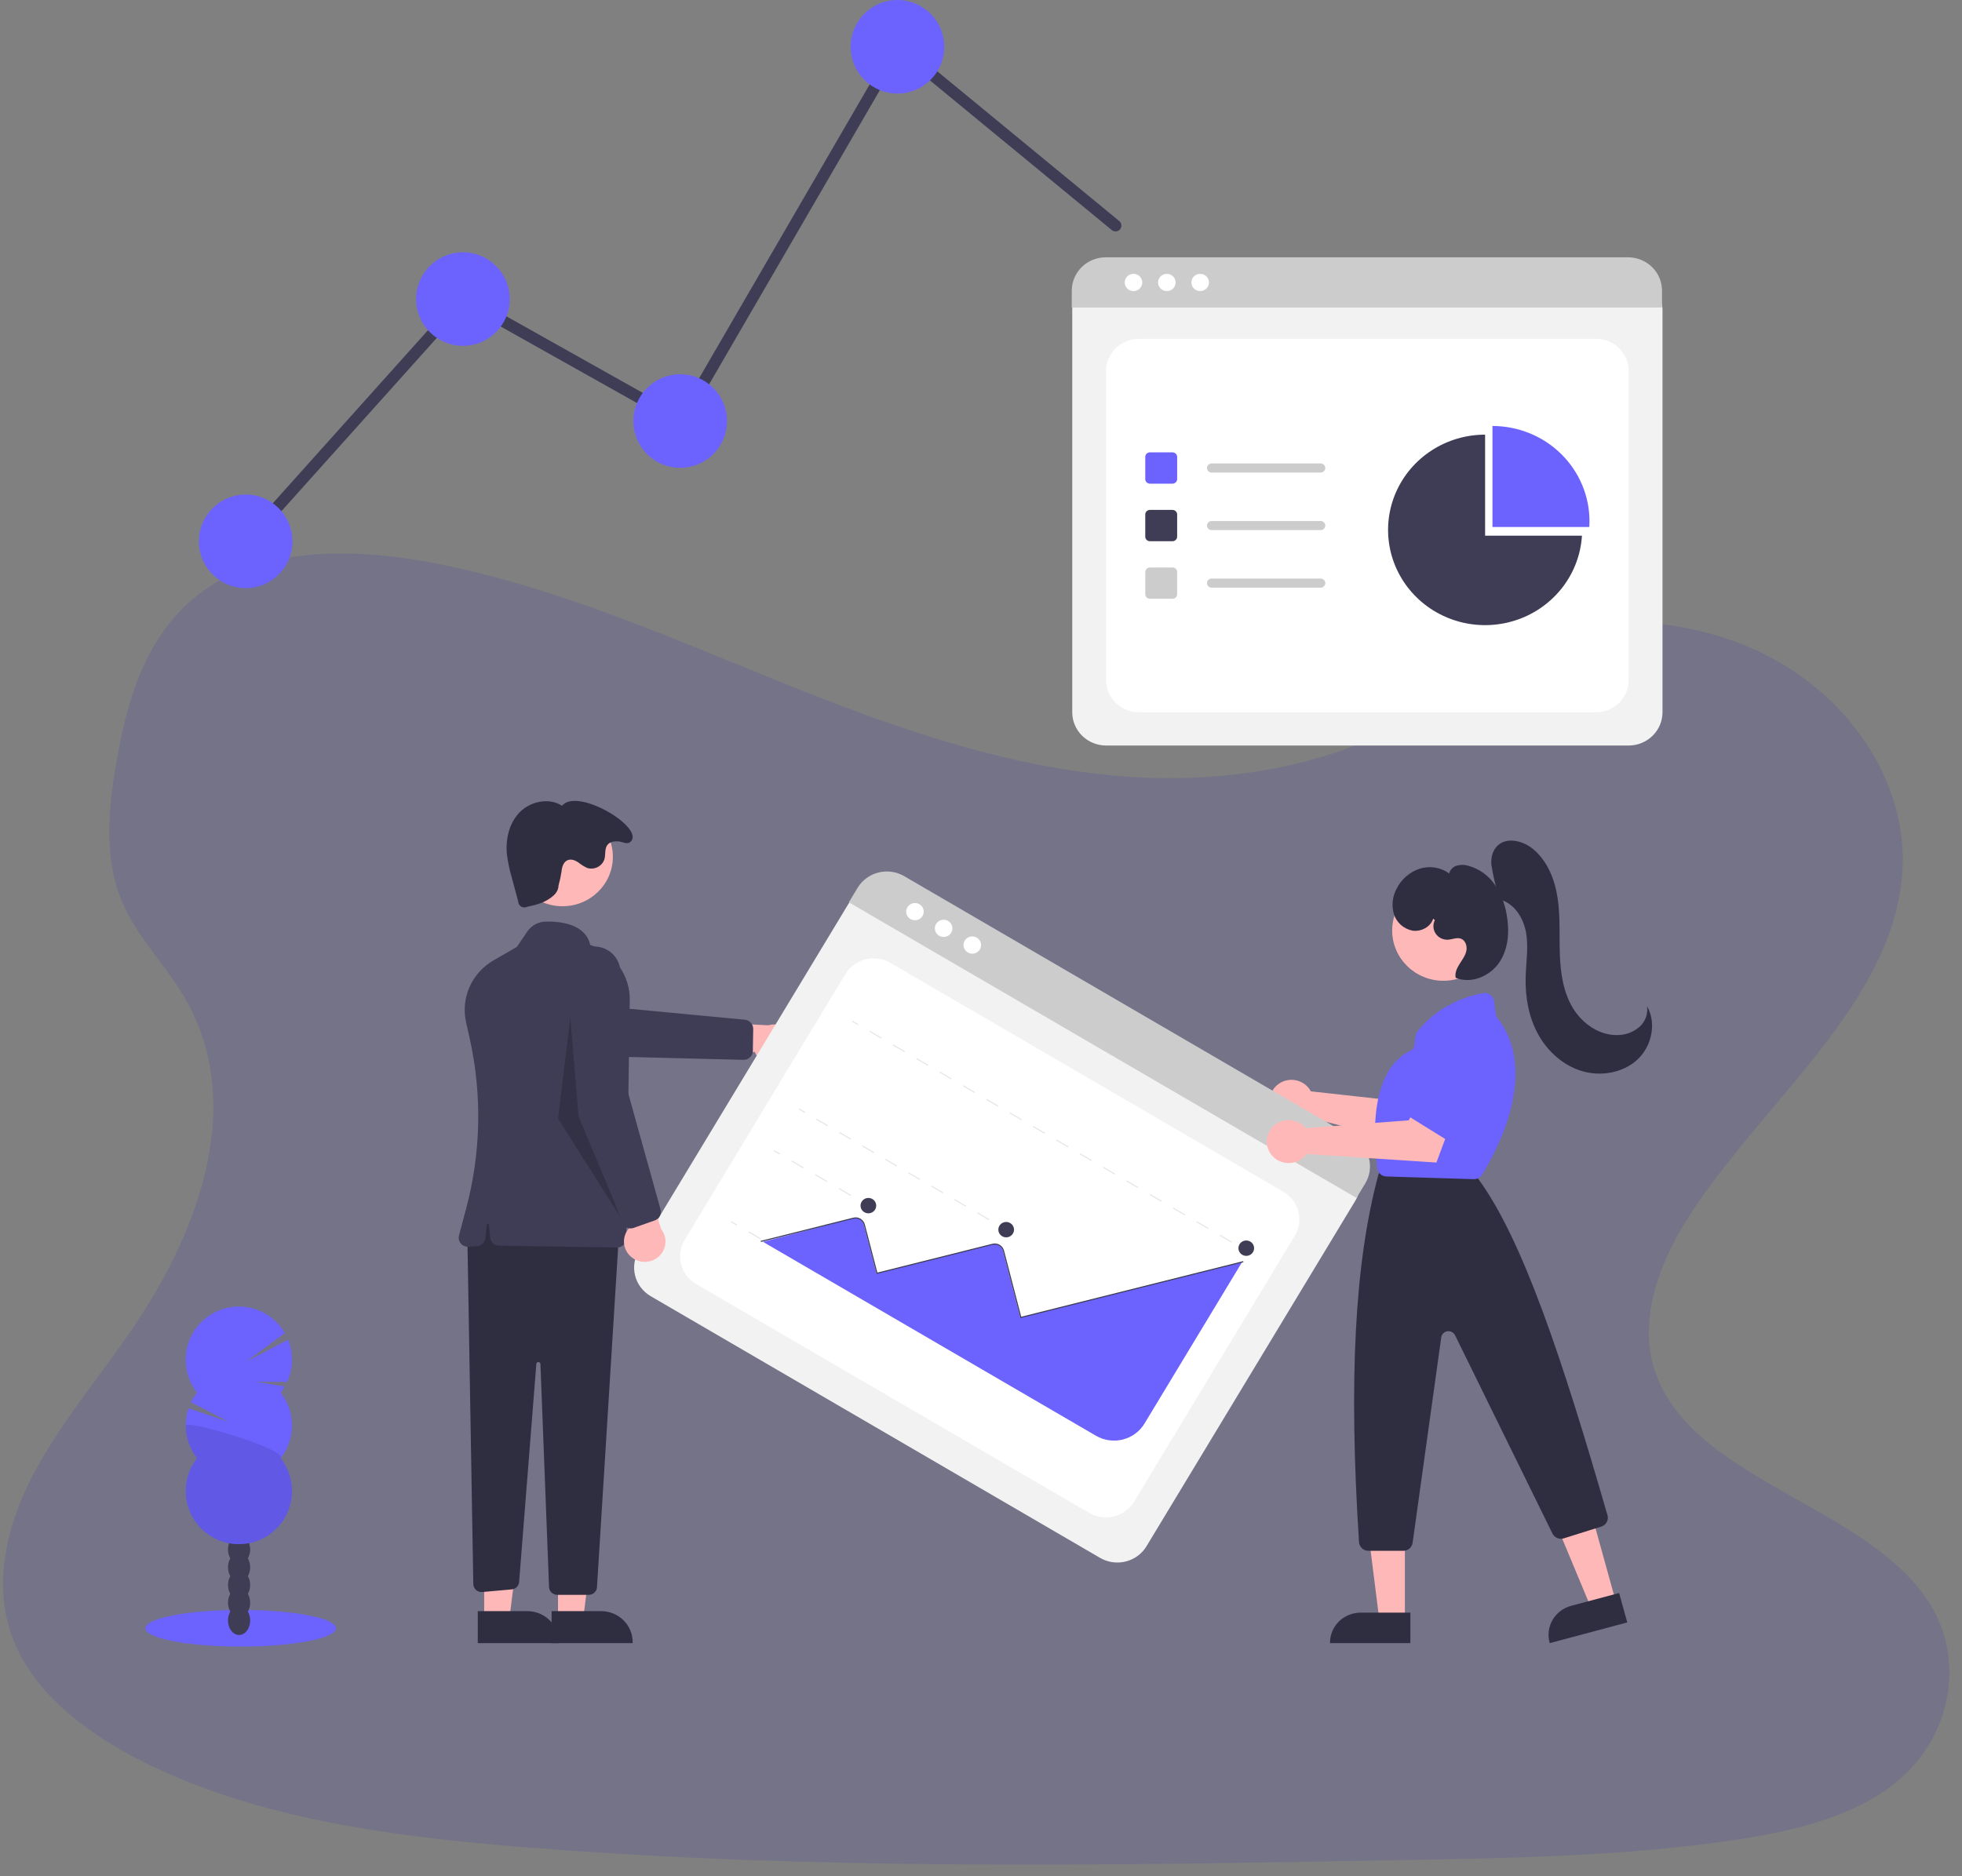 <svg width="1174" height="1123" viewBox="0 0 1174 1123" fill="none" xmlns="http://www.w3.org/2000/svg">
<rect x="0" y="0" width="1174" height="1123" fill="#808080" stroke="none"/>
<g id="statistics">
<g id="statistics-shadow">
<path id="Vector" opacity="0.1" d="M1134.5 1066.77C1108.47 1087.89 1071.67 1096.34 1036.11 1101.53L1030.13 1102.37C992.996 1107.48 955.48 1110 917.849 1111.36C897.714 1112.11 877.582 1112.57 857.451 1112.95L841.675 1113.24C821.191 1113.61 800.668 1113.98 780.107 1114.33C759.977 1114.67 739.847 1114.98 719.717 1115.25C693.937 1115.59 668.159 1115.82 642.381 1115.94C622.254 1116.03 602.127 1116.02 582.002 1115.91C556.221 1115.76 530.448 1115.42 504.686 1114.88C484.55 1114.44 464.43 1113.86 444.326 1113.13C418.547 1112.17 392.785 1110.91 367.041 1109.33C349.568 1108.28 332.107 1107.05 314.659 1105.65L306.711 1105C231.816 1098.74 155.626 1088.17 90.382 1056.77L88.623 1055.91C87.748 1055.49 86.874 1055.06 86 1054.62C74.022 1048.72 62.563 1041.82 51.745 1033.99C32.509 1019.92 16.688 1002.85 8.454 982.705C-4.448 951.115 2.966 915.855 18.462 885.289C33.959 854.722 57.015 827.231 77.014 798.507C82.872 790.093 88.438 781.358 93.625 772.395C126.044 716.186 142.551 650.902 109.862 596.007C105.545 589.006 100.874 582.23 95.867 575.705C87.865 565.013 79.724 554.319 74.276 542.521C61.57 515.068 64.717 484.392 69.794 455.275C76.591 416.563 88.718 374.922 125.408 351.106C163.475 326.373 217.086 328.257 263.871 337.843C336.613 352.656 403.567 382.689 471.19 409.857C538.812 437.025 609.691 461.972 684.342 465.421C700.378 466.153 716.446 465.752 732.426 464.22V464.22C753.728 462.274 774.767 458.09 795.194 451.737C824.696 442.384 851.605 428.114 871.664 408.084C914.682 365.269 994.633 362.905 1051.95 389.711C1106.65 415.29 1141.6 468.504 1138.37 521.218C1134.72 579.897 1090.23 627.667 1049.41 676.72C1044.46 682.664 1039.57 688.629 1034.81 694.639C1032.15 697.994 1029.54 701.357 1026.98 704.727C1022.5 710.676 1018.16 716.659 1014.07 722.718C993.142 753.785 978.171 791.217 991.947 825.17C999.674 844.181 1014.67 858.791 1032.79 871.603C1073.41 900.297 1129.7 919.936 1154.67 959.742C1176.18 994.049 1167.54 1039.93 1134.5 1066.77Z" fill="#1307D8"/>
</g>
<path id="Vector_2" d="M974.542 446.202H661.846C656.479 446.196 651.333 444.1 647.537 440.373C643.741 436.647 641.606 431.594 641.6 426.324V185.195C641.605 181.334 643.169 177.633 645.949 174.902C648.73 172.172 652.5 170.636 656.433 170.632H979.699C983.7 170.636 987.535 172.199 990.364 174.976C993.192 177.753 994.783 181.519 994.788 185.447V426.324C994.782 431.594 992.647 436.647 988.851 440.373C985.056 444.1 979.91 446.196 974.542 446.202V446.202Z" fill="#F2F2F2"/>
<path id="Vector_3" d="M681.479 426.324H954.909C960.116 426.324 965.11 424.293 968.792 420.679C972.473 417.064 974.542 412.161 974.542 407.049V222.067C974.542 216.954 972.473 212.052 968.792 208.437C965.11 204.822 960.116 202.791 954.909 202.791H681.479C676.272 202.791 671.278 204.822 667.597 208.437C663.915 212.052 661.846 216.954 661.846 222.067V407.049C661.846 412.161 663.915 417.064 667.597 420.679C671.278 424.293 676.272 426.324 681.479 426.324Z" fill="white"/>
<path id="Vector_4" d="M994.506 184.058H641.316V173.938C641.324 168.65 643.468 163.582 647.277 159.844C651.086 156.106 656.25 154.004 661.636 154H974.186C979.572 154.004 984.736 156.106 988.545 159.844C992.355 163.582 994.498 168.65 994.506 173.938V184.058Z" fill="#CCCCCC"/>
<path id="Vector_5" d="M678.244 174.219C681.147 174.219 683.5 171.909 683.5 169.059C683.5 166.209 681.147 163.899 678.244 163.899C675.342 163.899 672.988 166.209 672.988 169.059C672.988 171.909 675.342 174.219 678.244 174.219Z" fill="white"/>
<path id="Vector_6" d="M698.194 174.219C701.097 174.219 703.45 171.909 703.45 169.059C703.45 166.209 701.097 163.899 698.194 163.899C695.292 163.899 692.938 166.209 692.938 169.059C692.938 171.909 695.292 174.219 698.194 174.219Z" fill="white"/>
<path id="Vector_7" d="M718.145 174.219C721.047 174.219 723.4 171.909 723.4 169.059C723.4 166.209 721.047 163.899 718.145 163.899C715.242 163.899 712.889 166.209 712.889 169.059C712.889 171.909 715.242 174.219 718.145 174.219Z" fill="white"/>
<path id="Vector_8" d="M701.6 289.478H688.059C687.324 289.477 686.62 289.19 686.101 288.681C685.582 288.171 685.29 287.479 685.289 286.758V273.463C685.29 272.742 685.582 272.051 686.101 271.541C686.62 271.031 687.324 270.744 688.059 270.744H701.6C702.335 270.744 703.039 271.031 703.558 271.541C704.077 272.051 704.369 272.742 704.37 273.463V286.758C704.369 287.479 704.077 288.171 703.558 288.681C703.039 289.19 702.335 289.477 701.6 289.478V289.478Z" fill="#6C63FF"/>
<path id="Vector_9" d="M701.6 323.925H688.059C687.324 323.924 686.62 323.637 686.101 323.127C685.582 322.617 685.29 321.926 685.289 321.205V307.91C685.29 307.189 685.582 306.498 686.101 305.988C686.62 305.478 687.324 305.191 688.059 305.19H701.6C702.335 305.191 703.039 305.478 703.558 305.988C704.077 306.498 704.369 307.189 704.37 307.91V321.205C704.369 321.926 704.077 322.617 703.558 323.127C703.039 323.637 702.335 323.924 701.6 323.925Z" fill="#3F3D56"/>
<path id="Vector_10" d="M701.6 358.372H688.059C687.324 358.371 686.62 358.084 686.101 357.574C685.582 357.064 685.29 356.373 685.289 355.652V342.357C685.29 341.636 685.582 340.945 686.101 340.435C686.62 339.925 687.324 339.638 688.059 339.637H701.6C702.335 339.638 703.039 339.925 703.558 340.435C704.077 340.945 704.369 341.636 704.37 342.357V355.652C704.369 356.373 704.077 357.064 703.558 357.574C703.039 358.084 702.335 358.371 701.6 358.372V358.372Z" fill="#CCCCCC"/>
<path id="Vector_11" d="M790.236 282.83H724.99C724.257 282.829 723.554 282.542 723.035 282.032C722.517 281.522 722.226 280.831 722.226 280.111C722.226 279.39 722.517 278.7 723.035 278.19C723.554 277.68 724.257 277.393 724.99 277.391H790.236C790.6 277.39 790.961 277.46 791.298 277.597C791.635 277.733 791.941 277.933 792.198 278.186C792.456 278.438 792.661 278.738 792.8 279.069C792.94 279.399 793.012 279.753 793.012 280.111C793.012 280.468 792.94 280.822 792.8 281.153C792.661 281.483 792.456 281.783 792.198 282.036C791.941 282.288 791.635 282.489 791.298 282.625C790.961 282.761 790.6 282.831 790.236 282.83V282.83Z" fill="#CCCCCC"/>
<path id="Vector_12" d="M790.236 317.277H724.99C724.257 317.276 723.554 316.989 723.035 316.479C722.517 315.969 722.226 315.278 722.226 314.558C722.226 313.837 722.517 313.147 723.035 312.637C723.554 312.127 724.257 311.84 724.99 311.838H790.236C790.971 311.838 791.675 312.125 792.195 312.635C792.714 313.145 793.006 313.836 793.006 314.558C793.006 315.279 792.714 315.971 792.195 316.481C791.675 316.991 790.971 317.277 790.236 317.277Z" fill="#CCCCCC"/>
<path id="Vector_13" d="M790.236 351.724H724.99C724.257 351.722 723.554 351.435 723.035 350.925C722.517 350.416 722.226 349.725 722.226 349.005C722.226 348.284 722.517 347.593 723.035 347.084C723.554 346.574 724.257 346.287 724.99 346.285H790.236C790.6 346.284 790.961 346.354 791.298 346.49C791.635 346.627 791.941 346.827 792.198 347.08C792.456 347.332 792.661 347.632 792.8 347.962C792.94 348.293 793.012 348.647 793.012 349.005C793.012 349.362 792.94 349.716 792.8 350.047C792.661 350.377 792.456 350.677 792.198 350.929C791.941 351.182 791.635 351.382 791.298 351.519C790.961 351.655 790.6 351.725 790.236 351.724V351.724Z" fill="#CCCCCC"/>
<path id="Vector_14" d="M950.99 315.421C951.06 314.278 951.099 313.127 951.099 311.967C951.099 296.848 944.982 282.349 934.094 271.658C923.206 260.968 908.438 254.962 893.039 254.962V315.421H950.99Z" fill="#6C63FF"/>
<path id="Vector_15" d="M888.641 320.604V260.144C877.307 260.144 866.221 263.4 856.75 269.511C847.279 275.623 839.837 284.322 835.341 294.537C830.845 304.751 829.493 316.034 831.45 326.994C833.408 337.954 838.59 348.112 846.357 356.216C854.124 364.319 864.137 370.013 875.161 372.596C886.185 375.179 897.737 374.538 908.395 370.752C919.052 366.965 928.347 360.2 935.135 351.288C941.922 342.377 945.905 331.711 946.592 320.604H888.641Z" fill="#3F3D56"/>
<path id="Vector_16" d="M783.272 651.459C783.681 652.005 784.046 652.582 784.364 653.184L845.854 659.972L854.797 648.109L874.797 659.02L857.192 687.837L781.858 668.425C779.941 670.235 777.508 671.428 774.883 671.847C772.258 672.266 769.566 671.891 767.164 670.771C764.762 669.651 762.764 667.839 761.436 665.577C760.108 663.315 759.513 660.71 759.73 658.108C759.947 655.505 760.965 653.03 762.65 651.01C764.335 648.99 766.606 647.521 769.162 646.8C771.717 646.078 774.436 646.137 776.957 646.97C779.477 647.802 781.68 649.368 783.272 651.459V651.459Z" fill="#FFB8B8"/>
<path id="Vector_17" d="M469.516 635.873C467.961 636.77 466.224 637.322 464.428 637.489C462.632 637.657 460.821 637.435 459.122 636.841C457.423 636.246 455.877 635.293 454.593 634.049C453.31 632.805 452.32 631.299 451.693 629.638L407.855 630.536L420 611.607L459.767 613.657C462.679 612.808 465.806 613.037 468.557 614.301C471.307 615.565 473.49 617.775 474.692 620.514C475.894 623.252 476.03 626.328 475.076 629.159C474.122 631.99 472.144 634.379 469.516 635.873V635.873Z" fill="#FFB8B8"/>
<path id="Vector_18" d="M450.249 630.454C449.9 631.595 449.18 632.592 448.198 633.292C447.216 633.991 446.027 634.355 444.815 634.326L364.583 632.325L291.935 611.206C289.935 610.625 288.074 609.66 286.458 608.366C284.843 607.073 283.505 605.477 282.523 603.671C281.541 601.865 280.935 599.886 280.739 597.848C280.544 595.81 280.762 593.754 281.383 591.8C282.004 589.846 283.014 588.033 284.355 586.465C285.696 584.898 287.341 583.608 289.194 582.67C291.048 581.733 293.072 581.166 295.15 581.004C297.229 580.841 299.319 581.086 301.3 581.724L366.935 602.853L445.712 610.317C447.091 610.454 448.369 611.093 449.293 612.109C450.216 613.125 450.719 614.443 450.702 615.805L450.474 628.997C450.467 629.491 450.391 629.981 450.249 630.454V630.454Z" fill="#3F3D56"/>
<path id="Vector_19" d="M333.896 969.114L348.939 969.113L356.096 912.144L333.894 912.145L333.896 969.114Z" fill="#FFB8B8"/>
<path id="Vector_20" d="M330.059 964.292L359.684 964.291H359.685C362.165 964.29 364.62 964.77 366.91 965.701C369.201 966.633 371.282 967.998 373.035 969.719C374.788 971.441 376.179 973.484 377.128 975.733C378.077 977.982 378.565 980.392 378.565 982.827V983.429L330.06 983.431L330.059 964.292Z" fill="#2F2E41"/>
<path id="Vector_21" d="M289.723 969.114L304.765 969.113L311.923 912.144L289.721 912.145L289.723 969.114Z" fill="#FFB8B8"/>
<path id="Vector_22" d="M285.886 964.292L315.511 964.291H315.512C317.991 964.29 320.446 964.77 322.737 965.701C325.028 966.633 327.109 967.998 328.862 969.719C330.615 971.441 332.006 973.484 332.955 975.733C333.903 977.982 334.392 980.392 334.392 982.827V983.429L285.886 983.431L285.886 964.292Z" fill="#2F2E41"/>
<path id="Vector_23" d="M279.627 738.883L283.219 948.135C283.231 948.798 283.381 949.451 283.661 950.054C283.941 950.657 284.345 951.197 284.848 951.639C285.35 952.082 285.94 952.418 286.58 952.627C287.221 952.836 287.899 952.913 288.571 952.853L306.174 951.282C307.329 951.179 308.409 950.678 309.223 949.867C310.038 949.057 310.534 947.99 310.623 946.855L320.929 816.329C320.953 816.023 321.096 815.737 321.328 815.53C321.56 815.324 321.863 815.212 322.177 815.218C322.49 815.224 322.789 815.348 323.012 815.563C323.236 815.778 323.367 816.07 323.379 816.377L328.53 949.891C328.578 951.136 329.115 952.315 330.03 953.18C330.944 954.044 332.165 954.527 333.434 954.527H352.313C353.563 954.527 354.766 954.059 355.676 953.218C356.586 952.377 357.136 951.227 357.212 950.002L370.428 737.678L291.897 718.402L279.627 738.883Z" fill="#2F2E41"/>
<path id="Vector_24" d="M336.588 542.397C353.232 542.397 366.725 529.15 366.725 512.808C366.725 496.466 353.232 483.219 336.588 483.219C319.943 483.219 306.45 496.466 306.45 512.808C306.45 529.15 319.943 542.397 336.588 542.397Z" fill="#FFB8B8"/>
<path id="Vector_25" d="M369.272 746.64C369.243 746.64 369.214 746.639 369.185 746.639L298.715 745.574C297.36 745.554 296.061 745.046 295.063 744.145C294.066 743.245 293.44 742.017 293.306 740.693L292.508 732.859C292.493 732.71 292.422 732.573 292.309 732.472C292.196 732.372 292.05 732.317 291.897 732.317C291.745 732.317 291.599 732.372 291.486 732.472C291.373 732.573 291.302 732.71 291.287 732.859L290.463 740.951C290.335 742.218 289.757 743.4 288.829 744.289C287.902 745.179 286.685 745.719 285.392 745.816L280.412 746.192C279.534 746.259 278.653 746.118 277.842 745.782C277.031 745.446 276.313 744.925 275.749 744.261C275.185 743.598 274.791 742.811 274.599 741.968C274.407 741.124 274.424 740.248 274.647 739.412L278.935 723.36C287.809 689.999 288.522 655.052 281.019 621.368L278.888 611.852C277.281 604.742 278.017 597.316 280.987 590.644C283.958 583.971 289.01 578.397 295.416 574.727L309.257 566.761L315.537 557.512C316.753 555.727 318.388 554.256 320.306 553.223C322.224 552.191 324.367 551.628 326.553 551.582C335.313 551.393 350.341 552.969 353.164 565.545C360.161 567.892 366.22 572.357 370.471 578.296C374.722 584.236 376.946 591.346 376.824 598.605L374.791 741.294C374.77 742.718 374.18 744.077 373.147 745.078C372.115 746.078 370.723 746.639 369.272 746.64V746.64Z" fill="#3F3D56"/>
<path id="Vector_26" d="M334.23 529.864C334.107 534.047 331.149 536.466 327.518 538.657C323.886 540.848 319.642 541.798 315.483 542.715C314.924 543.006 314.299 543.151 313.667 543.136C313.035 543.12 312.417 542.945 311.874 542.628C311.33 542.31 310.88 541.86 310.565 541.321C310.251 540.783 310.083 540.174 310.078 539.553L306.264 525.309C304.914 520.759 303.932 516.112 303.327 511.41C302.409 502.364 304.592 492.632 311.023 486.091C317.455 479.551 328.608 477.227 336.315 482.267C345.46 470.798 387.265 496.136 376.953 504.112C375.118 505.53 372.314 503.735 369.985 503.561C367.657 503.387 365.047 503.789 363.568 505.564C361.635 507.882 362.477 511.335 361.681 514.227C361.351 515.244 360.82 516.187 360.117 517.002C359.415 517.817 358.555 518.487 357.587 518.974C356.619 519.461 355.563 519.756 354.479 519.84C353.395 519.924 352.305 519.797 351.271 519.465C349.346 518.534 347.534 517.39 345.872 516.057C344.086 514.889 341.829 514.026 339.818 514.763C337.168 515.734 336.227 518.92 335.987 521.687C335.583 524.447 334.996 527.179 334.23 529.864V529.864Z" fill="#2F2E41"/>
<path id="Vector_27" opacity="0.2" d="M341.268 609.166L346.177 668.197L371.944 729.638L333.906 669.402L341.268 609.166Z" fill="black"/>
<path id="Vector_28" d="M658.273 932.425L389.343 775.779C384.73 773.085 381.393 768.704 380.066 763.598C378.738 758.492 379.527 753.077 382.261 748.541L507.572 541.161C509.582 537.843 512.851 535.443 516.661 534.488C520.471 533.533 524.512 534.101 527.896 536.067L805.917 698.008C809.355 700.016 811.842 703.281 812.832 707.087C813.821 710.892 813.233 714.928 811.195 718.308L686.015 925.472C683.271 930.001 678.809 933.277 673.608 934.58C668.408 935.884 662.892 935.109 658.273 932.425Z" fill="#F2F2F2"/>
<path id="Vector_29" d="M416.558 768.519L651.718 905.494C656.196 908.103 661.546 908.858 666.591 907.593C671.637 906.329 675.963 903.148 678.62 898.752L774.752 739.66C777.409 735.264 778.178 730.011 776.89 725.058C775.602 720.104 772.363 715.856 767.885 713.248L532.724 576.272C528.246 573.664 522.896 572.908 517.851 574.173C512.806 575.437 508.479 578.618 505.822 583.015L409.69 742.106C407.034 746.503 406.265 751.755 407.553 756.709C408.841 761.662 412.08 765.91 416.558 768.519V768.519Z" fill="white"/>
<path id="Vector_30" d="M811.675 716.973L507.918 540.041L513.177 531.337C515.932 526.794 520.41 523.508 525.628 522.202C530.847 520.896 536.38 521.675 541.014 524.369L809.819 680.942C814.449 683.644 817.798 688.038 819.132 693.161C820.465 698.284 819.675 703.717 816.934 708.269L811.675 716.973Z" fill="#CCCCCC"/>
<path id="Vector_31" d="M547.472 550.801C550.375 550.801 552.728 548.491 552.728 545.641C552.728 542.791 550.375 540.48 547.472 540.48C544.57 540.48 542.216 542.791 542.216 545.641C542.216 548.491 544.57 550.801 547.472 550.801Z" fill="white"/>
<path id="Vector_32" d="M564.63 560.795C567.533 560.795 569.886 558.485 569.886 555.635C569.886 552.785 567.533 550.474 564.63 550.474C561.727 550.474 559.374 552.785 559.374 555.635C559.374 558.485 561.727 560.795 564.63 560.795Z" fill="white"/>
<path id="Vector_33" d="M581.788 570.789C584.691 570.789 587.044 568.479 587.044 565.629C587.044 562.779 584.691 560.468 581.788 560.468C578.885 560.468 576.532 562.779 576.532 565.629C576.532 568.479 578.885 570.789 581.788 570.789Z" fill="white"/>
<path id="Vector_34" d="M744.089 747.175L743.747 747.741L747.204 749.755L747.546 749.189L744.089 747.175Z" fill="#E6E6E6"/>
<path id="Vector_35" d="M736.762 743.673L729.778 739.604L730.12 739.039L737.104 743.107L736.762 743.673ZM722.793 735.536L715.809 731.468L716.151 730.902L723.135 734.97L722.793 735.536ZM708.824 727.399L701.84 723.331L702.182 722.765L709.166 726.834L708.824 727.399ZM694.855 719.263L687.871 715.194L688.212 714.629L695.197 718.697L694.855 719.263ZM680.886 711.126L673.902 707.058L674.243 706.492L681.228 710.56L680.886 711.126ZM666.917 702.989L659.932 698.921L660.274 698.355L667.259 702.424L666.917 702.989ZM652.948 694.853L645.963 690.784L646.305 690.219L653.29 694.287L652.948 694.853ZM638.979 686.716L631.994 682.648L632.336 682.082L639.321 686.15L638.979 686.716ZM625.01 678.579L618.025 674.511L618.367 673.945L625.352 678.014L625.01 678.579ZM611.041 670.443L604.056 666.374L604.398 665.809L611.383 669.877L611.041 670.443ZM597.072 662.306L590.087 658.238L590.429 657.672L597.413 661.74L597.072 662.306ZM583.102 654.169L576.118 650.101L576.46 649.535L583.444 653.604L583.102 654.169ZM569.133 646.033L562.149 641.964L562.491 641.399L569.475 645.467L569.133 646.033ZM555.164 637.896L548.18 633.828L548.522 633.262L555.506 637.33L555.164 637.896ZM541.195 629.759L534.211 625.691L534.553 625.125L541.537 629.194L541.195 629.759ZM527.226 621.623L520.242 617.554L520.583 616.989L527.568 621.057L527.226 621.623Z" fill="#E6E6E6"/>
<path id="Vector_36" d="M510.142 610.906L509.8 611.472L513.257 613.486L513.599 612.92L510.142 610.906Z" fill="#E6E6E6"/>
<path id="Vector_37" d="M598.78 733.669L598.438 734.235L601.895 736.248L602.237 735.683L598.78 733.669Z" fill="#E6E6E6"/>
<path id="Vector_38" d="M591.557 730.227L584.676 726.219L585.018 725.653L591.899 729.661L591.557 730.227ZM577.796 722.211L570.915 718.203L571.257 717.637L578.137 721.645L577.796 722.211ZM564.034 714.195L557.153 710.187L557.495 709.621L564.376 713.629L564.034 714.195ZM550.272 706.179L543.392 702.171L543.734 701.606L550.614 705.613L550.272 706.179ZM536.511 698.163L529.63 694.155L529.972 693.59L536.853 697.598L536.511 698.163ZM522.749 690.147L515.868 686.14L516.21 685.574L523.091 689.582L522.749 690.147ZM508.988 682.132L502.107 678.124L502.449 677.558L509.329 681.566L508.988 682.132ZM495.226 674.116L488.345 670.108L488.687 669.542L495.568 673.55L495.226 674.116Z" fill="#E6E6E6"/>
<path id="Vector_39" d="M478.349 663.521L478.007 664.086L481.465 666.1L481.806 665.534L478.349 663.521Z" fill="#E6E6E6"/>
<path id="Vector_40" d="M516.32 719.292L515.978 719.858L519.436 721.872L519.777 721.306L516.32 719.292Z" fill="#E6E6E6"/>
<path id="Vector_41" d="M508.899 715.734L501.82 711.611L502.162 711.045L509.241 715.169L508.899 715.734ZM494.74 707.487L487.661 703.364L488.003 702.798L495.082 706.921L494.74 707.487ZM480.582 699.24L473.502 695.116L473.844 694.551L480.923 698.674L480.582 699.24Z" fill="#E6E6E6"/>
<path id="Vector_42" d="M463.307 688.413L462.966 688.979L466.423 690.993L466.765 690.427L463.307 688.413Z" fill="#E6E6E6"/>
<path id="Vector_43" d="M490.651 761.772L490.309 762.338L493.767 764.352L494.109 763.786L490.651 761.772Z" fill="#E6E6E6"/>
<path id="Vector_44" d="M483.23 758.214L476.151 754.091L476.493 753.525L483.572 757.649L483.23 758.214ZM469.071 749.967L461.992 745.844L462.334 745.278L469.413 749.402L469.071 749.967ZM454.913 741.72L447.833 737.597L448.175 737.031L455.255 741.155L454.913 741.72Z" fill="#E6E6E6"/>
<path id="Vector_45" d="M437.639 730.894L437.297 731.459L440.754 733.473L441.096 732.907L437.639 730.894Z" fill="#E6E6E6"/>
<path id="Vector_46" d="M456.527 743.247L655.809 859.325C660.638 862.13 666.402 862.94 671.838 861.578C677.275 860.215 681.938 856.791 684.806 852.057L743.033 755.696L742.632 755.478L610.523 788.585L600.059 748.355C599.868 747.612 599.504 746.921 598.995 746.339C598.487 745.756 597.848 745.297 597.129 744.998C596.029 744.563 594.814 744.496 593.671 744.807L524.441 762.154L516.788 732.741C516.623 732.107 516.332 731.51 515.933 730.985C515.533 730.461 515.032 730.019 514.458 729.684C513.884 729.35 513.248 729.13 512.588 729.037C511.927 728.944 511.255 728.979 510.608 729.142C510.14 729.263 465.091 740.983 456.527 743.247Z" fill="#6C63FF"/>
<path id="Vector_47" d="M455.336 743.318L455.17 742.68L510.57 728.795C512.033 728.43 513.584 728.649 514.883 729.406C516.182 730.162 517.121 731.394 517.496 732.83L524.994 761.664L593.84 744.409C595.304 744.044 596.855 744.263 598.153 745.02C599.452 745.776 600.392 747.007 600.767 748.443L611.077 788.095L743.874 754.811L744.039 755.448L610.593 788.895L600.118 748.606C599.955 747.978 599.667 747.388 599.272 746.87C598.876 746.351 598.38 745.914 597.813 745.583C597.245 745.253 596.617 745.035 595.964 744.943C595.311 744.851 594.645 744.886 594.006 745.046L524.51 762.465L516.847 732.992C516.516 731.725 515.687 730.639 514.541 729.972C513.395 729.304 512.027 729.11 510.736 729.432L455.336 743.318Z" fill="#3F3D56"/>
<path id="Vector_48" d="M519.606 726.193C522.197 726.193 524.296 724.132 524.296 721.589C524.296 719.046 522.197 716.984 519.606 716.984C517.016 716.984 514.917 719.046 514.917 721.589C514.917 724.132 517.016 726.193 519.606 726.193Z" fill="#3F3D56"/>
<path id="Vector_49" d="M602.066 740.57C604.657 740.57 606.756 738.509 606.756 735.966C606.756 733.422 604.657 731.361 602.066 731.361C599.476 731.361 597.376 733.422 597.376 735.966C597.376 738.509 599.476 740.57 602.066 740.57Z" fill="#3F3D56"/>
<path id="Vector_50" d="M745.727 751.66C748.317 751.66 750.417 749.598 750.417 747.055C750.417 744.512 748.317 742.45 745.727 742.45C743.136 742.45 741.037 744.512 741.037 747.055C741.037 749.598 743.136 751.66 745.727 751.66Z" fill="#3F3D56"/>
<path id="Vector_51" d="M377.97 752.518C376.563 751.409 375.421 750.011 374.625 748.422C373.828 746.833 373.396 745.092 373.359 743.321C373.321 741.55 373.68 739.793 374.409 738.174C375.139 736.554 376.221 735.111 377.58 733.946L361.164 694.026L383.499 698.454L395.663 735.684C397.505 738.055 398.397 741.007 398.17 743.98C397.943 746.954 396.613 749.742 394.432 751.817C392.251 753.892 389.371 755.109 386.336 755.239C383.302 755.368 380.325 754.4 377.97 752.518V752.518Z" fill="#FFB8B8"/>
<path id="Vector_52" d="M377.697 735.222C376.487 735.307 375.282 735 374.268 734.347C373.253 733.694 372.485 732.732 372.082 731.608L345.508 657.255L339.829 583.077C339.672 581.036 339.93 578.984 340.588 577.042C341.247 575.099 342.292 573.305 343.662 571.763C345.033 570.22 346.703 568.961 348.574 568.058C350.445 567.155 352.48 566.626 354.561 566.502C356.643 566.378 358.728 566.662 360.696 567.336C362.665 568.011 364.477 569.063 366.028 570.431C367.578 571.8 368.837 573.457 369.729 575.307C370.621 577.157 371.13 579.163 371.226 581.208L374.406 648.952L395.262 723.909C395.621 725.224 395.466 726.624 394.826 727.832C394.187 729.041 393.11 729.97 391.808 730.438L379.165 734.912C378.692 735.08 378.199 735.184 377.697 735.222V735.222Z" fill="#3F3D56"/>
<path id="Vector_53" d="M870.427 669.34C869.932 669.127 869.47 668.844 869.057 668.501L844.344 648.061C843.75 647.57 843.266 646.963 842.923 646.279C842.58 645.595 842.385 644.848 842.351 644.086C842.317 643.324 842.445 642.564 842.726 641.853C843.006 641.142 843.434 640.496 843.983 639.956L866.409 617.846C867.351 616.91 868.604 616.337 869.94 616.233C871.275 616.129 872.605 616.499 873.686 617.277L890.645 629.369C891.704 630.124 892.46 631.218 892.785 632.462C893.109 633.707 892.981 635.024 892.422 636.185L877.75 666.642C877.126 667.938 876.012 668.944 874.645 669.448C873.278 669.951 871.765 669.913 870.427 669.34L870.427 669.34Z" fill="#6C63FF"/>
<path id="Vector_54" d="M966.819 958.427L952.059 962.37L929.544 908.349L951.329 902.531L966.819 958.427Z" fill="#FFB8B8"/>
<path id="Vector_55" d="M940.072 961.125L968.835 953.442L973.711 971.039L927.322 983.431L927.241 983.139C925.969 978.549 926.607 973.652 929.013 969.523C931.419 965.395 935.397 962.374 940.072 961.125Z" fill="#2F2E41"/>
<path id="Vector_56" d="M840.637 969.485L825.341 969.484L818.063 911.555L840.641 911.556L840.637 969.485Z" fill="#FFB8B8"/>
<path id="Vector_57" d="M814.106 965.193H843.915V983.43H795.84V983.127C795.84 978.371 797.764 973.809 801.19 970.446C804.616 967.082 809.262 965.193 814.106 965.193V965.193Z" fill="#2F2E41"/>
<path id="Vector_58" d="M863.681 587.01C880.606 587.01 894.326 573.539 894.326 556.922C894.326 540.305 880.606 526.834 863.681 526.834C846.756 526.834 833.036 540.305 833.036 556.922C833.036 573.539 846.756 587.01 863.681 587.01Z" fill="#FFB8B8"/>
<path id="Vector_59" d="M839.701 928.182H818.797C817.368 928.179 815.994 927.644 814.952 926.683C813.91 925.723 813.28 924.409 813.188 923.009C806.959 825.79 810.603 756.052 824.654 703.542C824.715 703.312 824.791 703.087 824.882 702.866L826.001 700.118C826.415 699.093 827.133 698.214 828.063 697.596C828.993 696.978 830.091 696.649 831.214 696.653H874.201C875.011 696.652 875.811 696.824 876.547 697.156C877.283 697.488 877.937 697.973 878.464 698.577L884.302 705.266C884.416 705.396 884.523 705.529 884.626 705.669C910.954 741.716 934.548 812.19 961.874 906.914C962.278 908.291 962.118 909.767 961.428 911.03C960.739 912.292 959.574 913.24 958.183 913.672L935.718 920.73C934.428 921.129 933.036 921.06 931.794 920.536C930.551 920.011 929.542 919.067 928.949 917.873L870.653 799.16C870.245 798.33 869.576 797.651 868.745 797.224C867.914 796.797 866.964 796.644 866.038 796.787C865.111 796.931 864.256 797.364 863.6 798.022C862.943 798.68 862.52 799.528 862.392 800.441L845.264 923.416C845.076 924.734 844.41 925.942 843.388 926.818C842.366 927.693 841.057 928.178 839.701 928.182V928.182Z" fill="#2F2E41"/>
<path id="Vector_60" d="M881.946 705.755C881.887 705.755 881.829 705.754 881.769 705.753L829.555 704.134C828.212 704.097 826.928 703.588 825.937 702.699C824.945 701.809 824.312 700.6 824.154 699.29C817.535 646.686 835.688 632.594 843.8 628.977C844.478 628.677 845.065 628.21 845.505 627.621C845.945 627.032 846.222 626.342 846.31 625.617L847.012 620.103C847.132 619.129 847.515 618.205 848.122 617.426C860.84 601.249 878.208 596.069 887.428 594.422C888.176 594.29 888.943 594.308 889.683 594.477C890.424 594.645 891.121 594.959 891.734 595.4C892.347 595.841 892.862 596.4 893.248 597.042C893.634 597.685 893.883 598.398 893.98 599.138L895.032 607.055C895.139 607.81 895.446 608.524 895.922 609.127C922.447 643.173 892.897 693.442 886.703 703.172C886.197 703.963 885.496 704.614 884.664 705.066C883.832 705.517 882.897 705.755 881.946 705.755V705.755Z" fill="#6C63FF"/>
<path id="Vector_61" d="M897.398 538.209C895.122 531.435 893.442 524.481 892.376 517.425C892.041 513.317 893.113 508.896 896.16 506.062C901.863 500.757 911.552 503.284 917.516 508.304C926.135 515.56 930.433 526.71 932.058 537.742C933.682 548.774 932.968 559.993 933.359 571.133C933.75 582.273 935.373 593.728 941.157 603.319C946.942 612.911 957.676 620.273 968.999 619.457C973.57 619.214 977.909 617.409 981.265 614.353C982.913 612.814 984.16 610.91 984.903 608.8C985.647 606.691 985.864 604.437 985.537 602.227C991.324 612.402 988.39 626.191 979.758 634.189C971.126 642.188 957.848 644.449 946.5 641.034C935.152 637.619 925.812 629.056 920.233 618.77C914.654 608.485 912.61 596.602 912.906 584.953C913.134 576.007 914.683 566.987 913.143 558.167C911.603 549.347 905.981 540.391 897.115 538.314L897.398 538.209Z" fill="#2F2E41"/>
<path id="Vector_62" d="M857.584 549.806C856.073 554.763 850.291 557.82 845.09 556.982C842.501 556.453 840.106 555.246 838.159 553.489C836.212 551.732 834.786 549.49 834.031 547.001C832.603 541.959 833.188 536.571 835.667 531.938C837.033 529.161 838.944 526.675 841.289 524.624C843.635 522.573 846.37 520.996 849.337 519.983C852.321 519.012 855.499 518.76 858.603 519.247C861.707 519.734 864.647 520.946 867.174 522.781C867.443 521.668 868.01 520.644 868.815 519.817C869.621 518.99 870.637 518.388 871.758 518.075C874.016 517.477 876.399 517.512 878.637 518.174C885.088 519.979 890.678 523.972 894.413 529.442C898.101 534.896 900.54 541.07 901.563 547.538C903.323 557.238 902.674 567.838 897.125 576.048C891.577 584.258 880.224 589.105 871.014 585.191C870.44 582.309 871.801 579.406 873.375 576.909C874.948 574.411 876.814 571.978 877.418 569.102C878.023 566.225 876.864 562.707 874.03 561.766C871.612 560.964 869.035 562.264 866.488 562.421C865.041 562.51 863.596 562.224 862.298 561.592C861 560.96 859.893 560.003 859.09 558.819C858.287 557.634 857.815 556.263 857.722 554.844C857.629 553.424 857.918 552.004 858.56 550.729L857.584 549.806Z" fill="#2F2E41"/>
<path id="Vector_63" d="M779.917 673.756C780.424 674.216 780.893 674.715 781.32 675.248L843.012 670.534L849.517 657.228L871.252 664.242L859.496 695.8L781.785 690.68C780.25 692.811 778.09 694.434 775.593 695.331C773.095 696.228 770.379 696.358 767.805 695.702C765.231 695.047 762.921 693.638 761.183 691.662C759.444 689.686 758.359 687.238 758.073 684.642C757.786 682.047 758.311 679.427 759.578 677.131C760.845 674.836 762.794 672.973 765.165 671.791C767.536 670.61 770.218 670.165 772.853 670.516C775.488 670.867 777.952 671.997 779.917 673.756V673.756Z" fill="#FFB8B8"/>
<path id="Vector_64" d="M870.918 685.262C870.398 685.117 869.901 684.898 869.445 684.614L842.124 667.671C841.468 667.264 840.904 666.728 840.469 666.096C840.035 665.464 839.738 664.75 839.599 664C839.46 663.25 839.48 662.479 839.66 661.737C839.839 660.995 840.174 660.298 840.642 659.69L859.79 634.786C860.593 633.732 861.755 632.997 863.064 632.715C864.373 632.433 865.741 632.622 866.92 633.248L885.399 642.958C886.553 643.564 887.454 644.547 887.948 645.737C888.443 646.926 888.498 648.248 888.106 649.473L877.799 681.609C877.36 682.976 876.396 684.122 875.112 684.804C873.828 685.486 872.323 685.65 870.918 685.262V685.262Z" fill="#6C63FF"/>
<path id="Vector_65" d="M147.5 324L277.5 179L407.5 252L537.5 28L667.5 135" stroke="#3F3D56" stroke-width="7" stroke-miterlimit="10" stroke-linecap="round"/>
<path id="Vector_66" d="M147 352C162.464 352 175 339.464 175 324C175 308.536 162.464 296 147 296C131.536 296 119 308.536 119 324C119 339.464 131.536 352 147 352Z" fill="#6C63FF"/>
<path id="Vector_67" d="M277 207C292.464 207 305 194.464 305 179C305 163.536 292.464 151 277 151C261.536 151 249 163.536 249 179C249 194.464 261.536 207 277 207Z" fill="#6C63FF"/>
<path id="Vector_68" d="M407 280C422.464 280 435 267.464 435 252C435 236.536 422.464 224 407 224C391.536 224 379 236.536 379 252C379 267.464 391.536 280 407 280Z" fill="#6C63FF"/>
<path id="Vector_69" d="M537 56C552.464 56 565 43.464 565 28C565 12.536 552.464 0 537 0C521.536 0 509 12.536 509 28C509 43.464 521.536 56 537 56Z" fill="#6C63FF"/>
<path id="Vector_70" d="M144.01 985.494C175.496 985.494 201.02 980.587 201.02 974.534C201.02 968.481 175.496 963.574 144.01 963.574C112.524 963.574 87 968.481 87 974.534C87 980.587 112.524 985.494 144.01 985.494Z" fill="#6C63FF"/>
<path id="Vector_71" d="M143.06 978.564C146.727 978.564 149.7 974.674 149.7 969.874C149.7 965.075 146.727 961.184 143.06 961.184C139.393 961.184 136.42 965.075 136.42 969.874C136.42 974.674 139.393 978.564 143.06 978.564Z" fill="#3F3D56"/>
<path id="Vector_72" d="M143.06 967.944C146.727 967.944 149.7 964.054 149.7 959.254C149.7 954.455 146.727 950.564 143.06 950.564C139.393 950.564 136.42 954.455 136.42 959.254C136.42 964.054 139.393 967.944 143.06 967.944Z" fill="#3F3D56"/>
<path id="Vector_73" d="M143.06 957.324C146.727 957.324 149.7 953.434 149.7 948.634C149.7 943.835 146.727 939.944 143.06 939.944C139.393 939.944 136.42 943.835 136.42 948.634C136.42 953.434 139.393 957.324 143.06 957.324Z" fill="#3F3D56"/>
<path id="Vector_74" d="M143.06 946.704C146.727 946.704 149.7 942.814 149.7 938.014C149.7 933.215 146.727 929.324 143.06 929.324C139.393 929.324 136.42 933.215 136.42 938.014C136.42 942.814 139.393 946.704 143.06 946.704Z" fill="#3F3D56"/>
<path id="Vector_75" d="M143.06 936.084C146.727 936.084 149.7 932.194 149.7 927.394C149.7 922.595 146.727 918.704 143.06 918.704C139.393 918.704 136.42 922.595 136.42 927.394C136.42 932.194 139.393 936.084 143.06 936.084Z" fill="#3F3D56"/>
<path id="Vector_76" d="M143.06 925.464C146.727 925.464 149.7 921.574 149.7 916.774C149.7 911.975 146.727 908.084 143.06 908.084C139.393 908.084 136.42 911.975 136.42 916.774C136.42 921.574 139.393 925.464 143.06 925.464Z" fill="#3F3D56"/>
<path id="Vector_77" d="M143.06 914.844C146.727 914.844 149.7 910.954 149.7 906.154C149.7 901.355 146.727 897.464 143.06 897.464C139.393 897.464 136.42 901.355 136.42 906.154C136.42 910.954 139.393 914.844 143.06 914.844Z" fill="#3F3D56"/>
<path id="Vector_78" d="M167.91 833.474C168.815 832.318 169.64 831.102 170.38 829.834L152.94 826.964L171.8 827.114C173.609 823.176 174.596 818.91 174.701 814.577C174.805 810.244 174.026 805.936 172.41 801.914L147.1 815.044L170.44 797.854C168.252 794.078 165.309 790.793 161.797 788.204C158.284 785.614 154.275 783.775 150.021 782.801C145.767 781.828 141.358 781.74 137.068 782.544C132.779 783.348 128.701 785.027 125.088 787.475C121.475 789.923 118.405 793.089 116.068 796.775C113.732 800.461 112.179 804.589 111.506 808.901C110.834 813.213 111.057 817.617 112.16 821.84C113.263 826.062 115.224 830.012 117.92 833.444C116.51 835.243 115.296 837.187 114.3 839.244L136.94 851.004L112.8 842.904C111.104 847.915 110.684 853.269 111.578 858.483C112.472 863.696 114.652 868.605 117.92 872.764C114.232 877.455 111.939 883.089 111.302 889.022C110.665 894.955 111.71 900.948 114.318 906.315C116.925 911.682 120.99 916.207 126.048 919.373C131.106 922.538 136.953 924.217 142.92 924.217C148.887 924.217 154.734 922.538 159.792 919.373C164.85 916.207 168.915 911.682 171.523 906.315C174.13 900.948 175.175 894.955 174.538 889.022C173.901 883.089 171.608 877.455 167.92 872.764C172.325 867.158 174.72 860.234 174.72 853.104C174.72 845.974 172.325 839.051 167.92 833.444L167.91 833.474Z" fill="#6C63FF"/>
<path id="Vector_79" opacity="0.1" d="M111.12 853.134C111.108 860.266 113.504 867.194 117.92 872.794C114.232 877.485 111.939 883.119 111.302 889.052C110.665 894.985 111.71 900.978 114.318 906.345C116.925 911.712 120.99 916.237 126.048 919.403C131.106 922.568 136.953 924.247 142.92 924.247C148.887 924.247 154.734 922.568 159.792 919.403C164.85 916.237 168.915 911.712 171.523 906.345C174.13 900.978 175.175 894.985 174.538 889.052C173.901 883.119 171.608 877.485 167.92 872.794C172.17 867.384 111.12 849.564 111.12 853.134Z" fill="black"/>
</g>
</svg>
